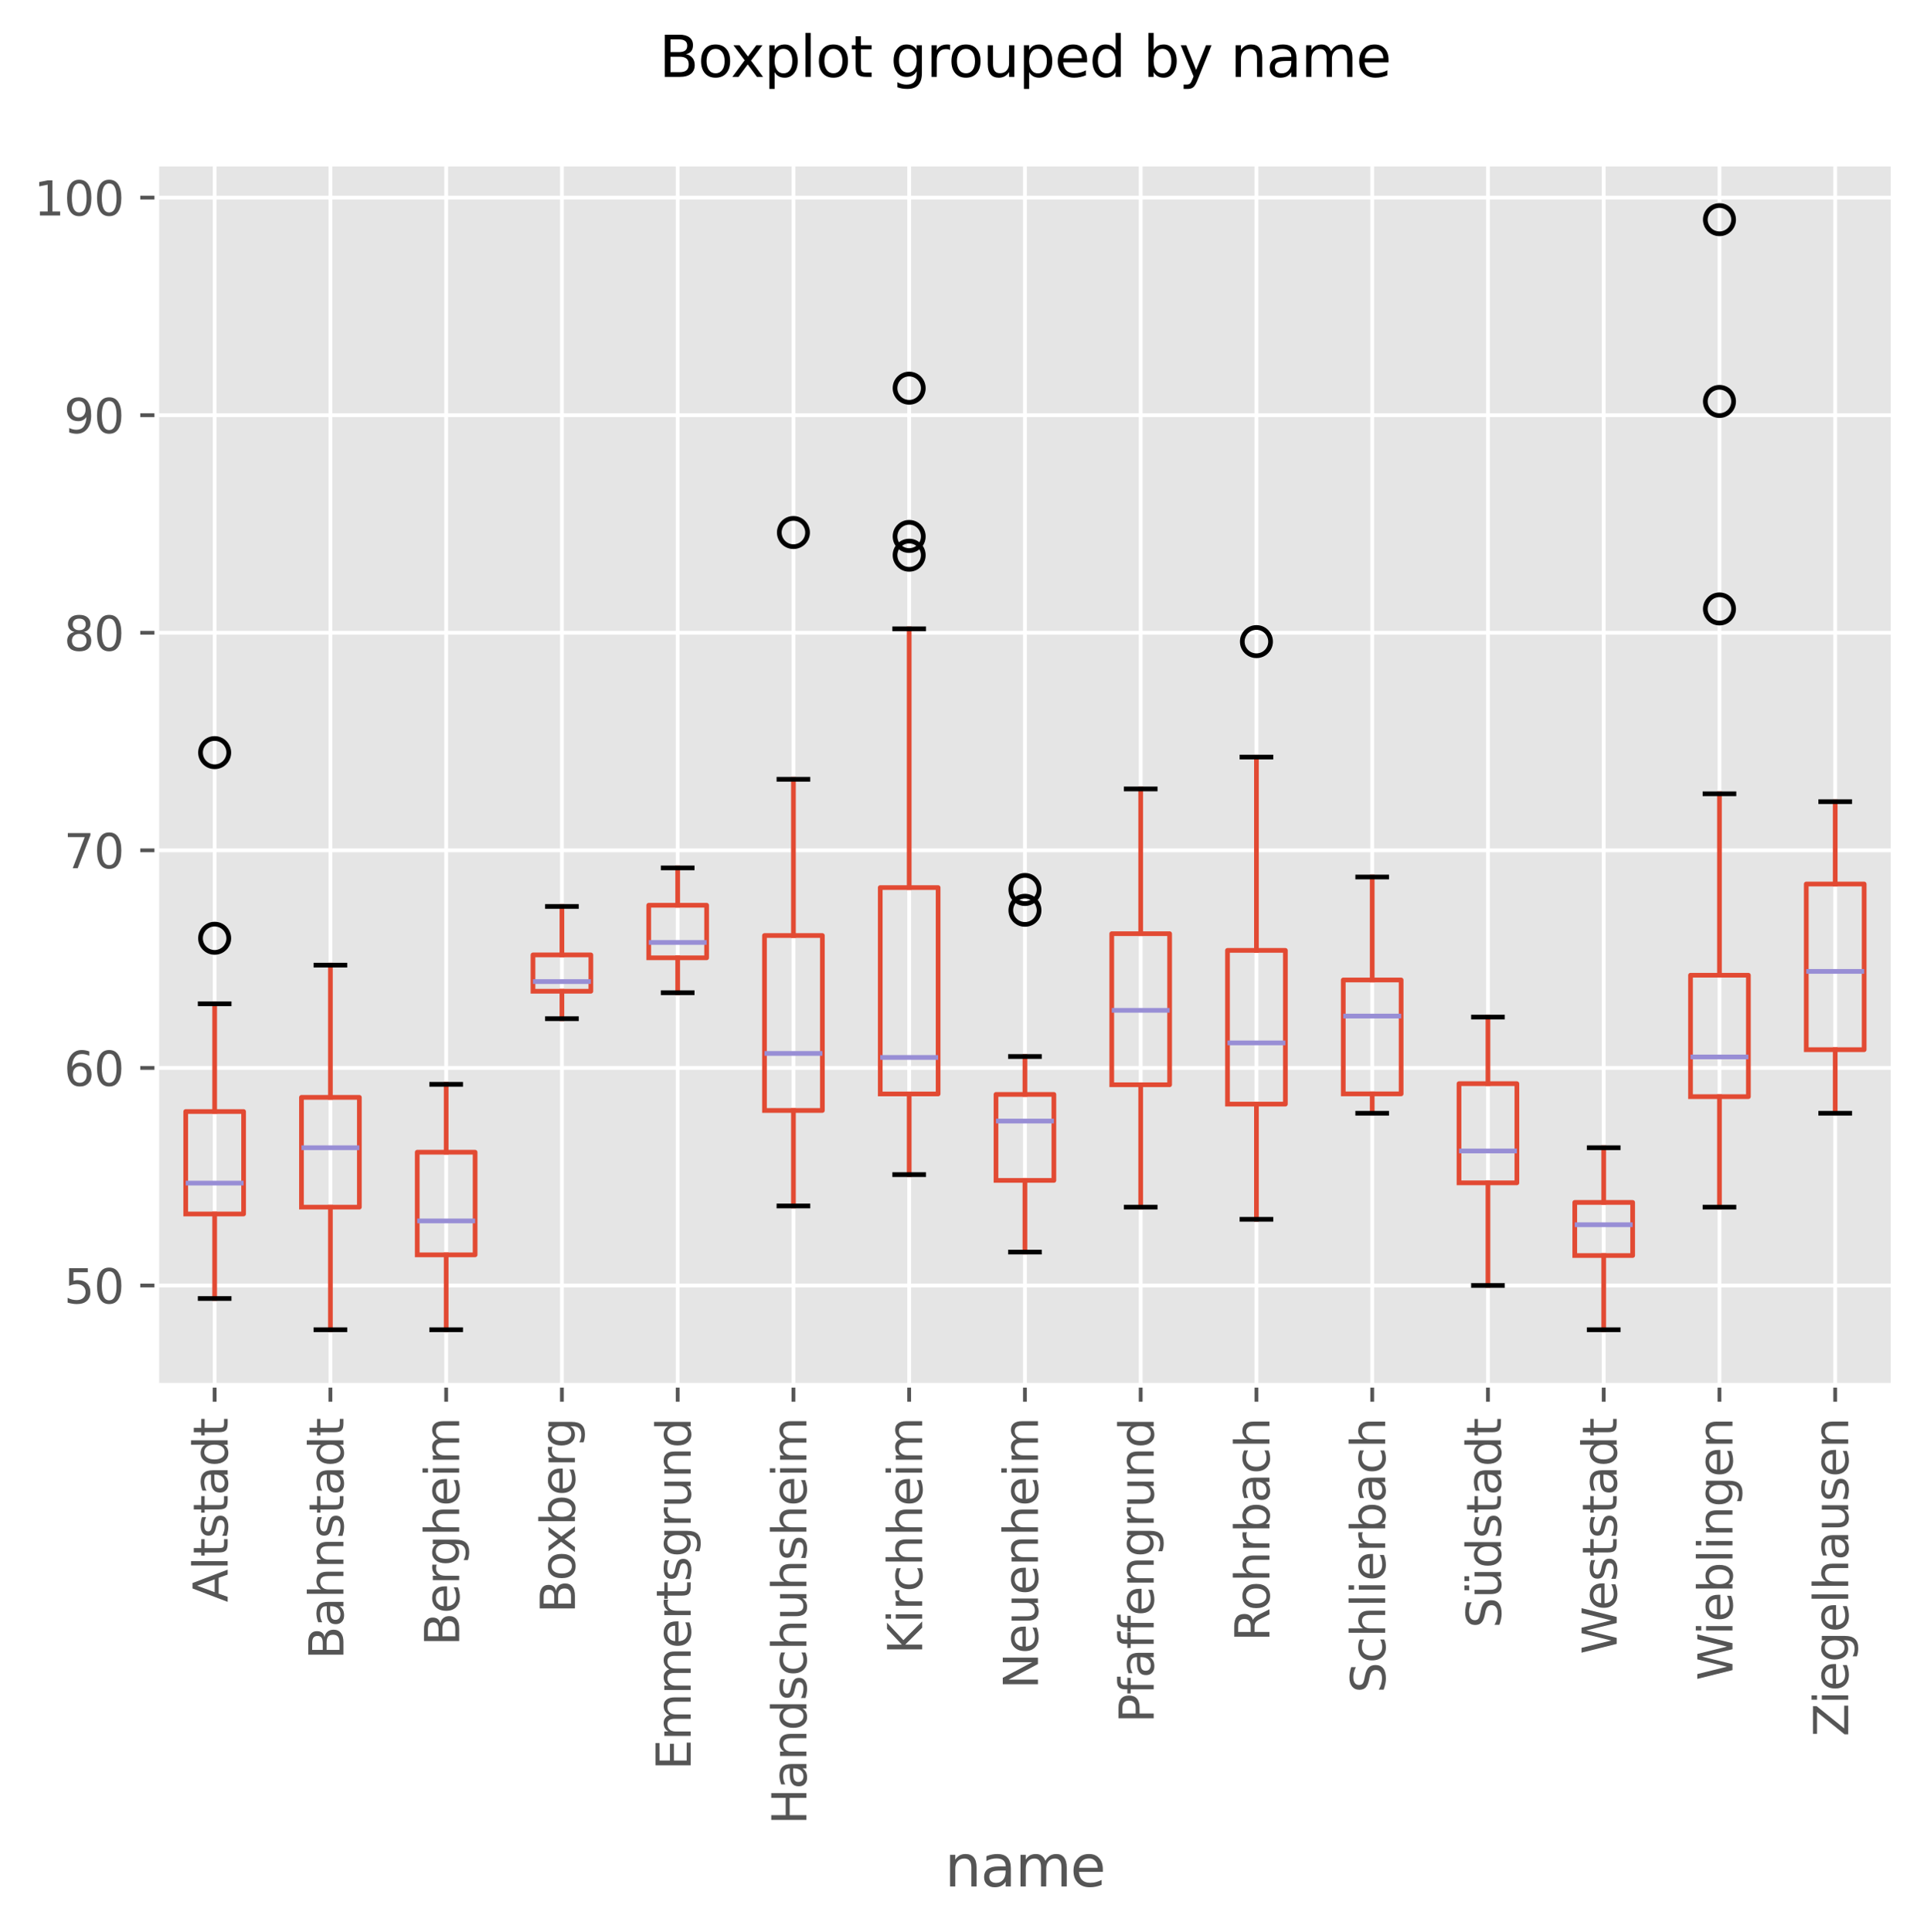<?xml version="1.0" encoding="utf-8" standalone="no"?>
<!DOCTYPE svg PUBLIC "-//W3C//DTD SVG 1.1//EN"
  "http://www.w3.org/Graphics/SVG/1.1/DTD/svg11.dtd">
<svg xmlns:xlink="http://www.w3.org/1999/xlink" width="409.127pt" height="410.135pt" viewBox="0 0 409.127 410.135" xmlns="http://www.w3.org/2000/svg" version="1.1">
 <defs>
  <style type="text/css">*{stroke-linejoin: round; stroke-linecap: butt}</style>
 </defs>
 <g id="figure_1">
  <g id="patch_1">
   <path d="M 0 410.135 
L 409.127 410.135 
L 409.127 0 
L 0 0 
z
" style="fill: #ffffff"/>
  </g>
  <g id="axes_1">
   <g id="patch_2">
    <path d="M 33.288 294.048 
L 401.928 294.048 
L 401.928 34.848 
L 33.288 34.848 
z
" style="fill: #e5e5e5"/>
   </g>
   <g id="matplotlib.axis_1">
    <g id="xtick_1">
     <g id="line2d_1">
      <path d="M 45.575 294.048 
L 45.575 34.848 
" clip-path="url(#p1d689f89cd)" style="fill: none; stroke: #ffffff; stroke-width: 0.8; stroke-linecap: square"/>
     </g>
     <g id="line2d_2">
      <defs>
       <path id="me516a8ed82" d="M 0 0 
L 0 3.5 
" style="stroke: #555555; stroke-width: 0.8"/>
      </defs>
      <g>
       <use xlink:href="#me516a8ed82" x="45.575" y="294.048" style="fill: #555555; stroke: #555555; stroke-width: 0.8"/>
      </g>
     </g>
     <g id="text_1">
      <!-- Altstadt -->
      <g style="fill: #555555" transform="translate(48.335 340.114) rotate(-90) scale(0.1 -0.1)">
       <defs>
        <path id="DejaVuSans-41" d="M 2188 4044 
L 1331 1722 
L 3047 1722 
L 2188 4044 
z
M 1831 4666 
L 2547 4666 
L 4325 0 
L 3669 0 
L 3244 1197 
L 1141 1197 
L 716 0 
L 50 0 
L 1831 4666 
z
" transform="scale(0.016)"/>
        <path id="DejaVuSans-6c" d="M 603 4863 
L 1178 4863 
L 1178 0 
L 603 0 
L 603 4863 
z
" transform="scale(0.016)"/>
        <path id="DejaVuSans-74" d="M 1172 4494 
L 1172 3500 
L 2356 3500 
L 2356 3053 
L 1172 3053 
L 1172 1153 
Q 1172 725 1289 603 
Q 1406 481 1766 481 
L 2356 481 
L 2356 0 
L 1766 0 
Q 1100 0 847 248 
Q 594 497 594 1153 
L 594 3053 
L 172 3053 
L 172 3500 
L 594 3500 
L 594 4494 
L 1172 4494 
z
" transform="scale(0.016)"/>
        <path id="DejaVuSans-73" d="M 2834 3397 
L 2834 2853 
Q 2591 2978 2328 3040 
Q 2066 3103 1784 3103 
Q 1356 3103 1142 2972 
Q 928 2841 928 2578 
Q 928 2378 1081 2264 
Q 1234 2150 1697 2047 
L 1894 2003 
Q 2506 1872 2764 1633 
Q 3022 1394 3022 966 
Q 3022 478 2636 193 
Q 2250 -91 1575 -91 
Q 1294 -91 989 -36 
Q 684 19 347 128 
L 347 722 
Q 666 556 975 473 
Q 1284 391 1588 391 
Q 1994 391 2212 530 
Q 2431 669 2431 922 
Q 2431 1156 2273 1281 
Q 2116 1406 1581 1522 
L 1381 1569 
Q 847 1681 609 1914 
Q 372 2147 372 2553 
Q 372 3047 722 3315 
Q 1072 3584 1716 3584 
Q 2034 3584 2315 3537 
Q 2597 3491 2834 3397 
z
" transform="scale(0.016)"/>
        <path id="DejaVuSans-61" d="M 2194 1759 
Q 1497 1759 1228 1600 
Q 959 1441 959 1056 
Q 959 750 1161 570 
Q 1363 391 1709 391 
Q 2188 391 2477 730 
Q 2766 1069 2766 1631 
L 2766 1759 
L 2194 1759 
z
M 3341 1997 
L 3341 0 
L 2766 0 
L 2766 531 
Q 2569 213 2275 61 
Q 1981 -91 1556 -91 
Q 1019 -91 701 211 
Q 384 513 384 1019 
Q 384 1609 779 1909 
Q 1175 2209 1959 2209 
L 2766 2209 
L 2766 2266 
Q 2766 2663 2505 2880 
Q 2244 3097 1772 3097 
Q 1472 3097 1187 3025 
Q 903 2953 641 2809 
L 641 3341 
Q 956 3463 1253 3523 
Q 1550 3584 1831 3584 
Q 2591 3584 2966 3190 
Q 3341 2797 3341 1997 
z
" transform="scale(0.016)"/>
        <path id="DejaVuSans-64" d="M 2906 2969 
L 2906 4863 
L 3481 4863 
L 3481 0 
L 2906 0 
L 2906 525 
Q 2725 213 2448 61 
Q 2172 -91 1784 -91 
Q 1150 -91 751 415 
Q 353 922 353 1747 
Q 353 2572 751 3078 
Q 1150 3584 1784 3584 
Q 2172 3584 2448 3432 
Q 2725 3281 2906 2969 
z
M 947 1747 
Q 947 1113 1208 752 
Q 1469 391 1925 391 
Q 2381 391 2643 752 
Q 2906 1113 2906 1747 
Q 2906 2381 2643 2742 
Q 2381 3103 1925 3103 
Q 1469 3103 1208 2742 
Q 947 2381 947 1747 
z
" transform="scale(0.016)"/>
       </defs>
       <use xlink:href="#DejaVuSans-41"/>
       <use xlink:href="#DejaVuSans-6c" x="68.408"/>
       <use xlink:href="#DejaVuSans-74" x="96.191"/>
       <use xlink:href="#DejaVuSans-73" x="135.4"/>
       <use xlink:href="#DejaVuSans-74" x="187.5"/>
       <use xlink:href="#DejaVuSans-61" x="226.709"/>
       <use xlink:href="#DejaVuSans-64" x="287.988"/>
       <use xlink:href="#DejaVuSans-74" x="351.465"/>
      </g>
     </g>
    </g>
    <g id="xtick_2">
     <g id="line2d_3">
      <path d="M 70.151 294.048 
L 70.151 34.848 
" clip-path="url(#p1d689f89cd)" style="fill: none; stroke: #ffffff; stroke-width: 0.8; stroke-linecap: square"/>
     </g>
     <g id="line2d_4">
      <g>
       <use xlink:href="#me516a8ed82" x="70.151" y="294.048" style="fill: #555555; stroke: #555555; stroke-width: 0.8"/>
      </g>
     </g>
     <g id="text_2">
      <!-- Bahnstadt -->
      <g style="fill: #555555" transform="translate(72.911 352.239) rotate(-90) scale(0.1 -0.1)">
       <defs>
        <path id="DejaVuSans-42" d="M 1259 2228 
L 1259 519 
L 2272 519 
Q 2781 519 3026 730 
Q 3272 941 3272 1375 
Q 3272 1813 3026 2020 
Q 2781 2228 2272 2228 
L 1259 2228 
z
M 1259 4147 
L 1259 2741 
L 2194 2741 
Q 2656 2741 2882 2914 
Q 3109 3088 3109 3444 
Q 3109 3797 2882 3972 
Q 2656 4147 2194 4147 
L 1259 4147 
z
M 628 4666 
L 2241 4666 
Q 2963 4666 3353 4366 
Q 3744 4066 3744 3513 
Q 3744 3084 3544 2831 
Q 3344 2578 2956 2516 
Q 3422 2416 3680 2098 
Q 3938 1781 3938 1306 
Q 3938 681 3513 340 
Q 3088 0 2303 0 
L 628 0 
L 628 4666 
z
" transform="scale(0.016)"/>
        <path id="DejaVuSans-68" d="M 3513 2113 
L 3513 0 
L 2938 0 
L 2938 2094 
Q 2938 2591 2744 2837 
Q 2550 3084 2163 3084 
Q 1697 3084 1428 2787 
Q 1159 2491 1159 1978 
L 1159 0 
L 581 0 
L 581 4863 
L 1159 4863 
L 1159 2956 
Q 1366 3272 1645 3428 
Q 1925 3584 2291 3584 
Q 2894 3584 3203 3211 
Q 3513 2838 3513 2113 
z
" transform="scale(0.016)"/>
        <path id="DejaVuSans-6e" d="M 3513 2113 
L 3513 0 
L 2938 0 
L 2938 2094 
Q 2938 2591 2744 2837 
Q 2550 3084 2163 3084 
Q 1697 3084 1428 2787 
Q 1159 2491 1159 1978 
L 1159 0 
L 581 0 
L 581 3500 
L 1159 3500 
L 1159 2956 
Q 1366 3272 1645 3428 
Q 1925 3584 2291 3584 
Q 2894 3584 3203 3211 
Q 3513 2838 3513 2113 
z
" transform="scale(0.016)"/>
       </defs>
       <use xlink:href="#DejaVuSans-42"/>
       <use xlink:href="#DejaVuSans-61" x="68.604"/>
       <use xlink:href="#DejaVuSans-68" x="129.883"/>
       <use xlink:href="#DejaVuSans-6e" x="193.262"/>
       <use xlink:href="#DejaVuSans-73" x="256.641"/>
       <use xlink:href="#DejaVuSans-74" x="308.74"/>
       <use xlink:href="#DejaVuSans-61" x="347.949"/>
       <use xlink:href="#DejaVuSans-64" x="409.229"/>
       <use xlink:href="#DejaVuSans-74" x="472.705"/>
      </g>
     </g>
    </g>
    <g id="xtick_3">
     <g id="line2d_5">
      <path d="M 94.728 294.048 
L 94.728 34.848 
" clip-path="url(#p1d689f89cd)" style="fill: none; stroke: #ffffff; stroke-width: 0.8; stroke-linecap: square"/>
     </g>
     <g id="line2d_6">
      <g>
       <use xlink:href="#me516a8ed82" x="94.728" y="294.048" style="fill: #555555; stroke: #555555; stroke-width: 0.8"/>
      </g>
     </g>
     <g id="text_3">
      <!-- Bergheim -->
      <g style="fill: #555555" transform="translate(97.487 349.356) rotate(-90) scale(0.1 -0.1)">
       <defs>
        <path id="DejaVuSans-65" d="M 3597 1894 
L 3597 1613 
L 953 1613 
Q 991 1019 1311 708 
Q 1631 397 2203 397 
Q 2534 397 2845 478 
Q 3156 559 3463 722 
L 3463 178 
Q 3153 47 2828 -22 
Q 2503 -91 2169 -91 
Q 1331 -91 842 396 
Q 353 884 353 1716 
Q 353 2575 817 3079 
Q 1281 3584 2069 3584 
Q 2775 3584 3186 3129 
Q 3597 2675 3597 1894 
z
M 3022 2063 
Q 3016 2534 2758 2815 
Q 2500 3097 2075 3097 
Q 1594 3097 1305 2825 
Q 1016 2553 972 2059 
L 3022 2063 
z
" transform="scale(0.016)"/>
        <path id="DejaVuSans-72" d="M 2631 2963 
Q 2534 3019 2420 3045 
Q 2306 3072 2169 3072 
Q 1681 3072 1420 2755 
Q 1159 2438 1159 1844 
L 1159 0 
L 581 0 
L 581 3500 
L 1159 3500 
L 1159 2956 
Q 1341 3275 1631 3429 
Q 1922 3584 2338 3584 
Q 2397 3584 2469 3576 
Q 2541 3569 2628 3553 
L 2631 2963 
z
" transform="scale(0.016)"/>
        <path id="DejaVuSans-67" d="M 2906 1791 
Q 2906 2416 2648 2759 
Q 2391 3103 1925 3103 
Q 1463 3103 1205 2759 
Q 947 2416 947 1791 
Q 947 1169 1205 825 
Q 1463 481 1925 481 
Q 2391 481 2648 825 
Q 2906 1169 2906 1791 
z
M 3481 434 
Q 3481 -459 3084 -895 
Q 2688 -1331 1869 -1331 
Q 1566 -1331 1297 -1286 
Q 1028 -1241 775 -1147 
L 775 -588 
Q 1028 -725 1275 -790 
Q 1522 -856 1778 -856 
Q 2344 -856 2625 -561 
Q 2906 -266 2906 331 
L 2906 616 
Q 2728 306 2450 153 
Q 2172 0 1784 0 
Q 1141 0 747 490 
Q 353 981 353 1791 
Q 353 2603 747 3093 
Q 1141 3584 1784 3584 
Q 2172 3584 2450 3431 
Q 2728 3278 2906 2969 
L 2906 3500 
L 3481 3500 
L 3481 434 
z
" transform="scale(0.016)"/>
        <path id="DejaVuSans-69" d="M 603 3500 
L 1178 3500 
L 1178 0 
L 603 0 
L 603 3500 
z
M 603 4863 
L 1178 4863 
L 1178 4134 
L 603 4134 
L 603 4863 
z
" transform="scale(0.016)"/>
        <path id="DejaVuSans-6d" d="M 3328 2828 
Q 3544 3216 3844 3400 
Q 4144 3584 4550 3584 
Q 5097 3584 5394 3201 
Q 5691 2819 5691 2113 
L 5691 0 
L 5113 0 
L 5113 2094 
Q 5113 2597 4934 2840 
Q 4756 3084 4391 3084 
Q 3944 3084 3684 2787 
Q 3425 2491 3425 1978 
L 3425 0 
L 2847 0 
L 2847 2094 
Q 2847 2600 2669 2842 
Q 2491 3084 2119 3084 
Q 1678 3084 1418 2786 
Q 1159 2488 1159 1978 
L 1159 0 
L 581 0 
L 581 3500 
L 1159 3500 
L 1159 2956 
Q 1356 3278 1631 3431 
Q 1906 3584 2284 3584 
Q 2666 3584 2933 3390 
Q 3200 3197 3328 2828 
z
" transform="scale(0.016)"/>
       </defs>
       <use xlink:href="#DejaVuSans-42"/>
       <use xlink:href="#DejaVuSans-65" x="68.604"/>
       <use xlink:href="#DejaVuSans-72" x="130.127"/>
       <use xlink:href="#DejaVuSans-67" x="169.49"/>
       <use xlink:href="#DejaVuSans-68" x="232.967"/>
       <use xlink:href="#DejaVuSans-65" x="296.346"/>
       <use xlink:href="#DejaVuSans-69" x="357.869"/>
       <use xlink:href="#DejaVuSans-6d" x="385.652"/>
      </g>
     </g>
    </g>
    <g id="xtick_4">
     <g id="line2d_7">
      <path d="M 119.303 294.048 
L 119.303 34.848 
" clip-path="url(#p1d689f89cd)" style="fill: none; stroke: #ffffff; stroke-width: 0.8; stroke-linecap: square"/>
     </g>
     <g id="line2d_8">
      <g>
       <use xlink:href="#me516a8ed82" x="119.303" y="294.048" style="fill: #555555; stroke: #555555; stroke-width: 0.8"/>
      </g>
     </g>
     <g id="text_4">
      <!-- Boxberg -->
      <g style="fill: #555555" transform="translate(122.063 342.42) rotate(-90) scale(0.1 -0.1)">
       <defs>
        <path id="DejaVuSans-6f" d="M 1959 3097 
Q 1497 3097 1228 2736 
Q 959 2375 959 1747 
Q 959 1119 1226 758 
Q 1494 397 1959 397 
Q 2419 397 2687 759 
Q 2956 1122 2956 1747 
Q 2956 2369 2687 2733 
Q 2419 3097 1959 3097 
z
M 1959 3584 
Q 2709 3584 3137 3096 
Q 3566 2609 3566 1747 
Q 3566 888 3137 398 
Q 2709 -91 1959 -91 
Q 1206 -91 779 398 
Q 353 888 353 1747 
Q 353 2609 779 3096 
Q 1206 3584 1959 3584 
z
" transform="scale(0.016)"/>
        <path id="DejaVuSans-78" d="M 3513 3500 
L 2247 1797 
L 3578 0 
L 2900 0 
L 1881 1375 
L 863 0 
L 184 0 
L 1544 1831 
L 300 3500 
L 978 3500 
L 1906 2253 
L 2834 3500 
L 3513 3500 
z
" transform="scale(0.016)"/>
        <path id="DejaVuSans-62" d="M 3116 1747 
Q 3116 2381 2855 2742 
Q 2594 3103 2138 3103 
Q 1681 3103 1420 2742 
Q 1159 2381 1159 1747 
Q 1159 1113 1420 752 
Q 1681 391 2138 391 
Q 2594 391 2855 752 
Q 3116 1113 3116 1747 
z
M 1159 2969 
Q 1341 3281 1617 3432 
Q 1894 3584 2278 3584 
Q 2916 3584 3314 3078 
Q 3713 2572 3713 1747 
Q 3713 922 3314 415 
Q 2916 -91 2278 -91 
Q 1894 -91 1617 61 
Q 1341 213 1159 525 
L 1159 0 
L 581 0 
L 581 4863 
L 1159 4863 
L 1159 2969 
z
" transform="scale(0.016)"/>
       </defs>
       <use xlink:href="#DejaVuSans-42"/>
       <use xlink:href="#DejaVuSans-6f" x="68.604"/>
       <use xlink:href="#DejaVuSans-78" x="126.66"/>
       <use xlink:href="#DejaVuSans-62" x="185.84"/>
       <use xlink:href="#DejaVuSans-65" x="249.316"/>
       <use xlink:href="#DejaVuSans-72" x="310.84"/>
       <use xlink:href="#DejaVuSans-67" x="350.203"/>
      </g>
     </g>
    </g>
    <g id="xtick_5">
     <g id="line2d_9">
      <path d="M 143.88 294.048 
L 143.88 34.848 
" clip-path="url(#p1d689f89cd)" style="fill: none; stroke: #ffffff; stroke-width: 0.8; stroke-linecap: square"/>
     </g>
     <g id="line2d_10">
      <g>
       <use xlink:href="#me516a8ed82" x="143.88" y="294.048" style="fill: #555555; stroke: #555555; stroke-width: 0.8"/>
      </g>
     </g>
     <g id="text_5">
      <!-- Emmertsgrund -->
      <g style="fill: #555555" transform="translate(146.639 375.725) rotate(-90) scale(0.1 -0.1)">
       <defs>
        <path id="DejaVuSans-45" d="M 628 4666 
L 3578 4666 
L 3578 4134 
L 1259 4134 
L 1259 2753 
L 3481 2753 
L 3481 2222 
L 1259 2222 
L 1259 531 
L 3634 531 
L 3634 0 
L 628 0 
L 628 4666 
z
" transform="scale(0.016)"/>
        <path id="DejaVuSans-75" d="M 544 1381 
L 544 3500 
L 1119 3500 
L 1119 1403 
Q 1119 906 1312 657 
Q 1506 409 1894 409 
Q 2359 409 2629 706 
Q 2900 1003 2900 1516 
L 2900 3500 
L 3475 3500 
L 3475 0 
L 2900 0 
L 2900 538 
Q 2691 219 2414 64 
Q 2138 -91 1772 -91 
Q 1169 -91 856 284 
Q 544 659 544 1381 
z
M 1991 3584 
L 1991 3584 
z
" transform="scale(0.016)"/>
       </defs>
       <use xlink:href="#DejaVuSans-45"/>
       <use xlink:href="#DejaVuSans-6d" x="63.184"/>
       <use xlink:href="#DejaVuSans-6d" x="160.596"/>
       <use xlink:href="#DejaVuSans-65" x="258.008"/>
       <use xlink:href="#DejaVuSans-72" x="319.531"/>
       <use xlink:href="#DejaVuSans-74" x="360.645"/>
       <use xlink:href="#DejaVuSans-73" x="399.854"/>
       <use xlink:href="#DejaVuSans-67" x="451.953"/>
       <use xlink:href="#DejaVuSans-72" x="515.43"/>
       <use xlink:href="#DejaVuSans-75" x="556.543"/>
       <use xlink:href="#DejaVuSans-6e" x="619.922"/>
       <use xlink:href="#DejaVuSans-64" x="683.301"/>
      </g>
     </g>
    </g>
    <g id="xtick_6">
     <g id="line2d_11">
      <path d="M 168.456 294.048 
L 168.456 34.848 
" clip-path="url(#p1d689f89cd)" style="fill: none; stroke: #ffffff; stroke-width: 0.8; stroke-linecap: square"/>
     </g>
     <g id="line2d_12">
      <g>
       <use xlink:href="#me516a8ed82" x="168.456" y="294.048" style="fill: #555555; stroke: #555555; stroke-width: 0.8"/>
      </g>
     </g>
     <g id="text_6">
      <!-- Handschuhsheim -->
      <g style="fill: #555555" transform="translate(171.215 387.321) rotate(-90) scale(0.1 -0.1)">
       <defs>
        <path id="DejaVuSans-48" d="M 628 4666 
L 1259 4666 
L 1259 2753 
L 3553 2753 
L 3553 4666 
L 4184 4666 
L 4184 0 
L 3553 0 
L 3553 2222 
L 1259 2222 
L 1259 0 
L 628 0 
L 628 4666 
z
" transform="scale(0.016)"/>
        <path id="DejaVuSans-63" d="M 3122 3366 
L 3122 2828 
Q 2878 2963 2633 3030 
Q 2388 3097 2138 3097 
Q 1578 3097 1268 2742 
Q 959 2388 959 1747 
Q 959 1106 1268 751 
Q 1578 397 2138 397 
Q 2388 397 2633 464 
Q 2878 531 3122 666 
L 3122 134 
Q 2881 22 2623 -34 
Q 2366 -91 2075 -91 
Q 1284 -91 818 406 
Q 353 903 353 1747 
Q 353 2603 823 3093 
Q 1294 3584 2113 3584 
Q 2378 3584 2631 3529 
Q 2884 3475 3122 3366 
z
" transform="scale(0.016)"/>
       </defs>
       <use xlink:href="#DejaVuSans-48"/>
       <use xlink:href="#DejaVuSans-61" x="75.195"/>
       <use xlink:href="#DejaVuSans-6e" x="136.475"/>
       <use xlink:href="#DejaVuSans-64" x="199.854"/>
       <use xlink:href="#DejaVuSans-73" x="263.33"/>
       <use xlink:href="#DejaVuSans-63" x="315.43"/>
       <use xlink:href="#DejaVuSans-68" x="370.41"/>
       <use xlink:href="#DejaVuSans-75" x="433.789"/>
       <use xlink:href="#DejaVuSans-68" x="497.168"/>
       <use xlink:href="#DejaVuSans-73" x="560.547"/>
       <use xlink:href="#DejaVuSans-68" x="612.646"/>
       <use xlink:href="#DejaVuSans-65" x="676.025"/>
       <use xlink:href="#DejaVuSans-69" x="737.549"/>
       <use xlink:href="#DejaVuSans-6d" x="765.332"/>
      </g>
     </g>
    </g>
    <g id="xtick_7">
     <g id="line2d_13">
      <path d="M 193.031 294.048 
L 193.031 34.848 
" clip-path="url(#p1d689f89cd)" style="fill: none; stroke: #ffffff; stroke-width: 0.8; stroke-linecap: square"/>
     </g>
     <g id="line2d_14">
      <g>
       <use xlink:href="#me516a8ed82" x="193.031" y="294.048" style="fill: #555555; stroke: #555555; stroke-width: 0.8"/>
      </g>
     </g>
     <g id="text_7">
      <!-- Kirchheim -->
      <g style="fill: #555555" transform="translate(195.791 351.115) rotate(-90) scale(0.1 -0.1)">
       <defs>
        <path id="DejaVuSans-4b" d="M 628 4666 
L 1259 4666 
L 1259 2694 
L 3353 4666 
L 4166 4666 
L 1850 2491 
L 4331 0 
L 3500 0 
L 1259 2247 
L 1259 0 
L 628 0 
L 628 4666 
z
" transform="scale(0.016)"/>
       </defs>
       <use xlink:href="#DejaVuSans-4b"/>
       <use xlink:href="#DejaVuSans-69" x="65.576"/>
       <use xlink:href="#DejaVuSans-72" x="93.359"/>
       <use xlink:href="#DejaVuSans-63" x="132.223"/>
       <use xlink:href="#DejaVuSans-68" x="187.203"/>
       <use xlink:href="#DejaVuSans-68" x="250.582"/>
       <use xlink:href="#DejaVuSans-65" x="313.961"/>
       <use xlink:href="#DejaVuSans-69" x="375.484"/>
       <use xlink:href="#DejaVuSans-6d" x="403.268"/>
      </g>
     </g>
    </g>
    <g id="xtick_8">
     <g id="line2d_15">
      <path d="M 217.607 294.048 
L 217.607 34.848 
" clip-path="url(#p1d689f89cd)" style="fill: none; stroke: #ffffff; stroke-width: 0.8; stroke-linecap: square"/>
     </g>
     <g id="line2d_16">
      <g>
       <use xlink:href="#me516a8ed82" x="217.607" y="294.048" style="fill: #555555; stroke: #555555; stroke-width: 0.8"/>
      </g>
     </g>
     <g id="text_8">
      <!-- Neuenheim -->
      <g style="fill: #555555" transform="translate(220.367 358.52) rotate(-90) scale(0.1 -0.1)">
       <defs>
        <path id="DejaVuSans-4e" d="M 628 4666 
L 1478 4666 
L 3547 763 
L 3547 4666 
L 4159 4666 
L 4159 0 
L 3309 0 
L 1241 3903 
L 1241 0 
L 628 0 
L 628 4666 
z
" transform="scale(0.016)"/>
       </defs>
       <use xlink:href="#DejaVuSans-4e"/>
       <use xlink:href="#DejaVuSans-65" x="74.805"/>
       <use xlink:href="#DejaVuSans-75" x="136.328"/>
       <use xlink:href="#DejaVuSans-65" x="199.707"/>
       <use xlink:href="#DejaVuSans-6e" x="261.23"/>
       <use xlink:href="#DejaVuSans-68" x="324.609"/>
       <use xlink:href="#DejaVuSans-65" x="387.988"/>
       <use xlink:href="#DejaVuSans-69" x="449.512"/>
       <use xlink:href="#DejaVuSans-6d" x="477.295"/>
      </g>
     </g>
    </g>
    <g id="xtick_9">
     <g id="line2d_17">
      <path d="M 242.184 294.048 
L 242.184 34.848 
" clip-path="url(#p1d689f89cd)" style="fill: none; stroke: #ffffff; stroke-width: 0.8; stroke-linecap: square"/>
     </g>
     <g id="line2d_18">
      <g>
       <use xlink:href="#me516a8ed82" x="242.184" y="294.048" style="fill: #555555; stroke: #555555; stroke-width: 0.8"/>
      </g>
     </g>
     <g id="text_9">
      <!-- Pfaffengrund -->
      <g style="fill: #555555" transform="translate(244.943 365.74) rotate(-90) scale(0.1 -0.1)">
       <defs>
        <path id="DejaVuSans-50" d="M 1259 4147 
L 1259 2394 
L 2053 2394 
Q 2494 2394 2734 2622 
Q 2975 2850 2975 3272 
Q 2975 3691 2734 3919 
Q 2494 4147 2053 4147 
L 1259 4147 
z
M 628 4666 
L 2053 4666 
Q 2838 4666 3239 4311 
Q 3641 3956 3641 3272 
Q 3641 2581 3239 2228 
Q 2838 1875 2053 1875 
L 1259 1875 
L 1259 0 
L 628 0 
L 628 4666 
z
" transform="scale(0.016)"/>
        <path id="DejaVuSans-66" d="M 2375 4863 
L 2375 4384 
L 1825 4384 
Q 1516 4384 1395 4259 
Q 1275 4134 1275 3809 
L 1275 3500 
L 2222 3500 
L 2222 3053 
L 1275 3053 
L 1275 0 
L 697 0 
L 697 3053 
L 147 3053 
L 147 3500 
L 697 3500 
L 697 3744 
Q 697 4328 969 4595 
Q 1241 4863 1831 4863 
L 2375 4863 
z
" transform="scale(0.016)"/>
       </defs>
       <use xlink:href="#DejaVuSans-50"/>
       <use xlink:href="#DejaVuSans-66" x="60.303"/>
       <use xlink:href="#DejaVuSans-61" x="95.508"/>
       <use xlink:href="#DejaVuSans-66" x="156.787"/>
       <use xlink:href="#DejaVuSans-66" x="191.992"/>
       <use xlink:href="#DejaVuSans-65" x="227.197"/>
       <use xlink:href="#DejaVuSans-6e" x="288.721"/>
       <use xlink:href="#DejaVuSans-67" x="352.1"/>
       <use xlink:href="#DejaVuSans-72" x="415.576"/>
       <use xlink:href="#DejaVuSans-75" x="456.689"/>
       <use xlink:href="#DejaVuSans-6e" x="520.068"/>
       <use xlink:href="#DejaVuSans-64" x="583.447"/>
      </g>
     </g>
    </g>
    <g id="xtick_10">
     <g id="line2d_19">
      <path d="M 266.76 294.048 
L 266.76 34.848 
" clip-path="url(#p1d689f89cd)" style="fill: none; stroke: #ffffff; stroke-width: 0.8; stroke-linecap: square"/>
     </g>
     <g id="line2d_20">
      <g>
       <use xlink:href="#me516a8ed82" x="266.76" y="294.048" style="fill: #555555; stroke: #555555; stroke-width: 0.8"/>
      </g>
     </g>
     <g id="text_10">
      <!-- Rohrbach -->
      <g style="fill: #555555" transform="translate(269.519 348.426) rotate(-90) scale(0.1 -0.1)">
       <defs>
        <path id="DejaVuSans-52" d="M 2841 2188 
Q 3044 2119 3236 1894 
Q 3428 1669 3622 1275 
L 4263 0 
L 3584 0 
L 2988 1197 
Q 2756 1666 2539 1819 
Q 2322 1972 1947 1972 
L 1259 1972 
L 1259 0 
L 628 0 
L 628 4666 
L 2053 4666 
Q 2853 4666 3247 4331 
Q 3641 3997 3641 3322 
Q 3641 2881 3436 2590 
Q 3231 2300 2841 2188 
z
M 1259 4147 
L 1259 2491 
L 2053 2491 
Q 2509 2491 2742 2702 
Q 2975 2913 2975 3322 
Q 2975 3731 2742 3939 
Q 2509 4147 2053 4147 
L 1259 4147 
z
" transform="scale(0.016)"/>
       </defs>
       <use xlink:href="#DejaVuSans-52"/>
       <use xlink:href="#DejaVuSans-6f" x="64.982"/>
       <use xlink:href="#DejaVuSans-68" x="126.164"/>
       <use xlink:href="#DejaVuSans-72" x="189.543"/>
       <use xlink:href="#DejaVuSans-62" x="230.656"/>
       <use xlink:href="#DejaVuSans-61" x="294.133"/>
       <use xlink:href="#DejaVuSans-63" x="355.412"/>
       <use xlink:href="#DejaVuSans-68" x="410.393"/>
      </g>
     </g>
    </g>
    <g id="xtick_11">
     <g id="line2d_21">
      <path d="M 291.336 294.048 
L 291.336 34.848 
" clip-path="url(#p1d689f89cd)" style="fill: none; stroke: #ffffff; stroke-width: 0.8; stroke-linecap: square"/>
     </g>
     <g id="line2d_22">
      <g>
       <use xlink:href="#me516a8ed82" x="291.336" y="294.048" style="fill: #555555; stroke: #555555; stroke-width: 0.8"/>
      </g>
     </g>
     <g id="text_11">
      <!-- Schlierbach -->
      <g style="fill: #555555" transform="translate(294.095 359.365) rotate(-90) scale(0.1 -0.1)">
       <defs>
        <path id="DejaVuSans-53" d="M 3425 4513 
L 3425 3897 
Q 3066 4069 2747 4153 
Q 2428 4238 2131 4238 
Q 1616 4238 1336 4038 
Q 1056 3838 1056 3469 
Q 1056 3159 1242 3001 
Q 1428 2844 1947 2747 
L 2328 2669 
Q 3034 2534 3370 2195 
Q 3706 1856 3706 1288 
Q 3706 609 3251 259 
Q 2797 -91 1919 -91 
Q 1588 -91 1214 -16 
Q 841 59 441 206 
L 441 856 
Q 825 641 1194 531 
Q 1563 422 1919 422 
Q 2459 422 2753 634 
Q 3047 847 3047 1241 
Q 3047 1584 2836 1778 
Q 2625 1972 2144 2069 
L 1759 2144 
Q 1053 2284 737 2584 
Q 422 2884 422 3419 
Q 422 4038 858 4394 
Q 1294 4750 2059 4750 
Q 2388 4750 2728 4690 
Q 3069 4631 3425 4513 
z
" transform="scale(0.016)"/>
       </defs>
       <use xlink:href="#DejaVuSans-53"/>
       <use xlink:href="#DejaVuSans-63" x="63.477"/>
       <use xlink:href="#DejaVuSans-68" x="118.457"/>
       <use xlink:href="#DejaVuSans-6c" x="181.836"/>
       <use xlink:href="#DejaVuSans-69" x="209.619"/>
       <use xlink:href="#DejaVuSans-65" x="237.402"/>
       <use xlink:href="#DejaVuSans-72" x="298.926"/>
       <use xlink:href="#DejaVuSans-62" x="340.039"/>
       <use xlink:href="#DejaVuSans-61" x="403.516"/>
       <use xlink:href="#DejaVuSans-63" x="464.795"/>
       <use xlink:href="#DejaVuSans-68" x="519.775"/>
      </g>
     </g>
    </g>
    <g id="xtick_12">
     <g id="line2d_23">
      <path d="M 315.911 294.048 
L 315.911 34.848 
" clip-path="url(#p1d689f89cd)" style="fill: none; stroke: #ffffff; stroke-width: 0.8; stroke-linecap: square"/>
     </g>
     <g id="line2d_24">
      <g>
       <use xlink:href="#me516a8ed82" x="315.911" y="294.048" style="fill: #555555; stroke: #555555; stroke-width: 0.8"/>
      </g>
     </g>
     <g id="text_12">
      <!-- Südstadt -->
      <g style="fill: #555555" transform="translate(318.671 345.609) rotate(-90) scale(0.1 -0.1)">
       <defs>
        <path id="DejaVuSans-fc" d="M 544 1381 
L 544 3500 
L 1119 3500 
L 1119 1403 
Q 1119 906 1312 657 
Q 1506 409 1894 409 
Q 2359 409 2629 706 
Q 2900 1003 2900 1516 
L 2900 3500 
L 3475 3500 
L 3475 0 
L 2900 0 
L 2900 538 
Q 2691 219 2414 64 
Q 2138 -91 1772 -91 
Q 1169 -91 856 284 
Q 544 659 544 1381 
z
M 1991 3584 
L 1991 3584 
z
M 2278 4850 
L 2913 4850 
L 2913 4219 
L 2278 4219 
L 2278 4850 
z
M 1056 4850 
L 1691 4850 
L 1691 4219 
L 1056 4219 
L 1056 4850 
z
" transform="scale(0.016)"/>
       </defs>
       <use xlink:href="#DejaVuSans-53"/>
       <use xlink:href="#DejaVuSans-fc" x="63.477"/>
       <use xlink:href="#DejaVuSans-64" x="126.855"/>
       <use xlink:href="#DejaVuSans-73" x="190.332"/>
       <use xlink:href="#DejaVuSans-74" x="242.432"/>
       <use xlink:href="#DejaVuSans-61" x="281.641"/>
       <use xlink:href="#DejaVuSans-64" x="342.92"/>
       <use xlink:href="#DejaVuSans-74" x="406.396"/>
      </g>
     </g>
    </g>
    <g id="xtick_13">
     <g id="line2d_25">
      <path d="M 340.488 294.048 
L 340.488 34.848 
" clip-path="url(#p1d689f89cd)" style="fill: none; stroke: #ffffff; stroke-width: 0.8; stroke-linecap: square"/>
     </g>
     <g id="line2d_26">
      <g>
       <use xlink:href="#me516a8ed82" x="340.488" y="294.048" style="fill: #555555; stroke: #555555; stroke-width: 0.8"/>
      </g>
     </g>
     <g id="text_13">
      <!-- Weststadt -->
      <g style="fill: #555555" transform="translate(343.247 351.157) rotate(-90) scale(0.1 -0.1)">
       <defs>
        <path id="DejaVuSans-57" d="M 213 4666 
L 850 4666 
L 1831 722 
L 2809 4666 
L 3519 4666 
L 4500 722 
L 5478 4666 
L 6119 4666 
L 4947 0 
L 4153 0 
L 3169 4050 
L 2175 0 
L 1381 0 
L 213 4666 
z
" transform="scale(0.016)"/>
       </defs>
       <use xlink:href="#DejaVuSans-57"/>
       <use xlink:href="#DejaVuSans-65" x="93.002"/>
       <use xlink:href="#DejaVuSans-73" x="154.525"/>
       <use xlink:href="#DejaVuSans-74" x="206.625"/>
       <use xlink:href="#DejaVuSans-73" x="245.834"/>
       <use xlink:href="#DejaVuSans-74" x="297.934"/>
       <use xlink:href="#DejaVuSans-61" x="337.143"/>
       <use xlink:href="#DejaVuSans-64" x="398.422"/>
       <use xlink:href="#DejaVuSans-74" x="461.898"/>
      </g>
     </g>
    </g>
    <g id="xtick_14">
     <g id="line2d_27">
      <path d="M 365.063 294.048 
L 365.063 34.848 
" clip-path="url(#p1d689f89cd)" style="fill: none; stroke: #ffffff; stroke-width: 0.8; stroke-linecap: square"/>
     </g>
     <g id="line2d_28">
      <g>
       <use xlink:href="#me516a8ed82" x="365.063" y="294.048" style="fill: #555555; stroke: #555555; stroke-width: 0.8"/>
      </g>
     </g>
     <g id="text_14">
      <!-- Wieblingen -->
      <g style="fill: #555555" transform="translate(367.823 356.723) rotate(-90) scale(0.1 -0.1)">
       <use xlink:href="#DejaVuSans-57"/>
       <use xlink:href="#DejaVuSans-69" x="96.627"/>
       <use xlink:href="#DejaVuSans-65" x="124.41"/>
       <use xlink:href="#DejaVuSans-62" x="185.934"/>
       <use xlink:href="#DejaVuSans-6c" x="249.41"/>
       <use xlink:href="#DejaVuSans-69" x="277.193"/>
       <use xlink:href="#DejaVuSans-6e" x="304.977"/>
       <use xlink:href="#DejaVuSans-67" x="368.355"/>
       <use xlink:href="#DejaVuSans-65" x="431.832"/>
       <use xlink:href="#DejaVuSans-6e" x="493.355"/>
      </g>
     </g>
    </g>
    <g id="xtick_15">
     <g id="line2d_29">
      <path d="M 389.639 294.048 
L 389.639 34.848 
" clip-path="url(#p1d689f89cd)" style="fill: none; stroke: #ffffff; stroke-width: 0.8; stroke-linecap: square"/>
     </g>
     <g id="line2d_30">
      <g>
       <use xlink:href="#me516a8ed82" x="389.639" y="294.048" style="fill: #555555; stroke: #555555; stroke-width: 0.8"/>
      </g>
     </g>
     <g id="text_15">
      <!-- Ziegelhausen -->
      <g style="fill: #555555" transform="translate(392.399 368.612) rotate(-90) scale(0.1 -0.1)">
       <defs>
        <path id="DejaVuSans-5a" d="M 359 4666 
L 4025 4666 
L 4025 4184 
L 1075 531 
L 4097 531 
L 4097 0 
L 288 0 
L 288 481 
L 3238 4134 
L 359 4134 
L 359 4666 
z
" transform="scale(0.016)"/>
       </defs>
       <use xlink:href="#DejaVuSans-5a"/>
       <use xlink:href="#DejaVuSans-69" x="68.506"/>
       <use xlink:href="#DejaVuSans-65" x="96.289"/>
       <use xlink:href="#DejaVuSans-67" x="157.812"/>
       <use xlink:href="#DejaVuSans-65" x="221.289"/>
       <use xlink:href="#DejaVuSans-6c" x="282.812"/>
       <use xlink:href="#DejaVuSans-68" x="310.596"/>
       <use xlink:href="#DejaVuSans-61" x="373.975"/>
       <use xlink:href="#DejaVuSans-75" x="435.254"/>
       <use xlink:href="#DejaVuSans-73" x="498.633"/>
       <use xlink:href="#DejaVuSans-65" x="550.732"/>
       <use xlink:href="#DejaVuSans-6e" x="612.256"/>
      </g>
     </g>
    </g>
    <g id="text_16">
     <!-- name -->
     <g style="fill: #555555" transform="translate(200.592 400.44) scale(0.12 -0.12)">
      <use xlink:href="#DejaVuSans-6e"/>
      <use xlink:href="#DejaVuSans-61" x="63.379"/>
      <use xlink:href="#DejaVuSans-6d" x="124.658"/>
      <use xlink:href="#DejaVuSans-65" x="222.07"/>
     </g>
    </g>
   </g>
   <g id="matplotlib.axis_2">
    <g id="ytick_1">
     <g id="line2d_31">
      <path d="M 33.288 272.874 
L 401.928 272.874 
" clip-path="url(#p1d689f89cd)" style="fill: none; stroke: #ffffff; stroke-width: 0.8; stroke-linecap: square"/>
     </g>
     <g id="line2d_32">
      <defs>
       <path id="m7d4ec823c5" d="M 0 0 
L -3.5 0 
" style="stroke: #555555; stroke-width: 0.8"/>
      </defs>
      <g>
       <use xlink:href="#m7d4ec823c5" x="33.288" y="272.874" style="fill: #555555; stroke: #555555; stroke-width: 0.8"/>
      </g>
     </g>
     <g id="text_17">
      <!-- 50 -->
      <g style="fill: #555555" transform="translate(13.562 276.673) scale(0.1 -0.1)">
       <defs>
        <path id="DejaVuSans-35" d="M 691 4666 
L 3169 4666 
L 3169 4134 
L 1269 4134 
L 1269 2991 
Q 1406 3038 1543 3061 
Q 1681 3084 1819 3084 
Q 2600 3084 3056 2656 
Q 3513 2228 3513 1497 
Q 3513 744 3044 326 
Q 2575 -91 1722 -91 
Q 1428 -91 1123 -41 
Q 819 9 494 109 
L 494 744 
Q 775 591 1075 516 
Q 1375 441 1709 441 
Q 2250 441 2565 725 
Q 2881 1009 2881 1497 
Q 2881 1984 2565 2268 
Q 2250 2553 1709 2553 
Q 1456 2553 1204 2497 
Q 953 2441 691 2322 
L 691 4666 
z
" transform="scale(0.016)"/>
        <path id="DejaVuSans-30" d="M 2034 4250 
Q 1547 4250 1301 3770 
Q 1056 3291 1056 2328 
Q 1056 1369 1301 889 
Q 1547 409 2034 409 
Q 2525 409 2770 889 
Q 3016 1369 3016 2328 
Q 3016 3291 2770 3770 
Q 2525 4250 2034 4250 
z
M 2034 4750 
Q 2819 4750 3233 4129 
Q 3647 3509 3647 2328 
Q 3647 1150 3233 529 
Q 2819 -91 2034 -91 
Q 1250 -91 836 529 
Q 422 1150 422 2328 
Q 422 3509 836 4129 
Q 1250 4750 2034 4750 
z
" transform="scale(0.016)"/>
       </defs>
       <use xlink:href="#DejaVuSans-35"/>
       <use xlink:href="#DejaVuSans-30" x="63.623"/>
      </g>
     </g>
    </g>
    <g id="ytick_2">
     <g id="line2d_33">
      <path d="M 33.288 226.689 
L 401.928 226.689 
" clip-path="url(#p1d689f89cd)" style="fill: none; stroke: #ffffff; stroke-width: 0.8; stroke-linecap: square"/>
     </g>
     <g id="line2d_34">
      <g>
       <use xlink:href="#m7d4ec823c5" x="33.288" y="226.689" style="fill: #555555; stroke: #555555; stroke-width: 0.8"/>
      </g>
     </g>
     <g id="text_18">
      <!-- 60 -->
      <g style="fill: #555555" transform="translate(13.562 230.488) scale(0.1 -0.1)">
       <defs>
        <path id="DejaVuSans-36" d="M 2113 2584 
Q 1688 2584 1439 2293 
Q 1191 2003 1191 1497 
Q 1191 994 1439 701 
Q 1688 409 2113 409 
Q 2538 409 2786 701 
Q 3034 994 3034 1497 
Q 3034 2003 2786 2293 
Q 2538 2584 2113 2584 
z
M 3366 4563 
L 3366 3988 
Q 3128 4100 2886 4159 
Q 2644 4219 2406 4219 
Q 1781 4219 1451 3797 
Q 1122 3375 1075 2522 
Q 1259 2794 1537 2939 
Q 1816 3084 2150 3084 
Q 2853 3084 3261 2657 
Q 3669 2231 3669 1497 
Q 3669 778 3244 343 
Q 2819 -91 2113 -91 
Q 1303 -91 875 529 
Q 447 1150 447 2328 
Q 447 3434 972 4092 
Q 1497 4750 2381 4750 
Q 2619 4750 2861 4703 
Q 3103 4656 3366 4563 
z
" transform="scale(0.016)"/>
       </defs>
       <use xlink:href="#DejaVuSans-36"/>
       <use xlink:href="#DejaVuSans-30" x="63.623"/>
      </g>
     </g>
    </g>
    <g id="ytick_3">
     <g id="line2d_35">
      <path d="M 33.288 180.504 
L 401.928 180.504 
" clip-path="url(#p1d689f89cd)" style="fill: none; stroke: #ffffff; stroke-width: 0.8; stroke-linecap: square"/>
     </g>
     <g id="line2d_36">
      <g>
       <use xlink:href="#m7d4ec823c5" x="33.288" y="180.504" style="fill: #555555; stroke: #555555; stroke-width: 0.8"/>
      </g>
     </g>
     <g id="text_19">
      <!-- 70 -->
      <g style="fill: #555555" transform="translate(13.562 184.303) scale(0.1 -0.1)">
       <defs>
        <path id="DejaVuSans-37" d="M 525 4666 
L 3525 4666 
L 3525 4397 
L 1831 0 
L 1172 0 
L 2766 4134 
L 525 4134 
L 525 4666 
z
" transform="scale(0.016)"/>
       </defs>
       <use xlink:href="#DejaVuSans-37"/>
       <use xlink:href="#DejaVuSans-30" x="63.623"/>
      </g>
     </g>
    </g>
    <g id="ytick_4">
     <g id="line2d_37">
      <path d="M 33.288 134.318 
L 401.928 134.318 
" clip-path="url(#p1d689f89cd)" style="fill: none; stroke: #ffffff; stroke-width: 0.8; stroke-linecap: square"/>
     </g>
     <g id="line2d_38">
      <g>
       <use xlink:href="#m7d4ec823c5" x="33.288" y="134.318" style="fill: #555555; stroke: #555555; stroke-width: 0.8"/>
      </g>
     </g>
     <g id="text_20">
      <!-- 80 -->
      <g style="fill: #555555" transform="translate(13.562 138.118) scale(0.1 -0.1)">
       <defs>
        <path id="DejaVuSans-38" d="M 2034 2216 
Q 1584 2216 1326 1975 
Q 1069 1734 1069 1313 
Q 1069 891 1326 650 
Q 1584 409 2034 409 
Q 2484 409 2743 651 
Q 3003 894 3003 1313 
Q 3003 1734 2745 1975 
Q 2488 2216 2034 2216 
z
M 1403 2484 
Q 997 2584 770 2862 
Q 544 3141 544 3541 
Q 544 4100 942 4425 
Q 1341 4750 2034 4750 
Q 2731 4750 3128 4425 
Q 3525 4100 3525 3541 
Q 3525 3141 3298 2862 
Q 3072 2584 2669 2484 
Q 3125 2378 3379 2068 
Q 3634 1759 3634 1313 
Q 3634 634 3220 271 
Q 2806 -91 2034 -91 
Q 1263 -91 848 271 
Q 434 634 434 1313 
Q 434 1759 690 2068 
Q 947 2378 1403 2484 
z
M 1172 3481 
Q 1172 3119 1398 2916 
Q 1625 2713 2034 2713 
Q 2441 2713 2670 2916 
Q 2900 3119 2900 3481 
Q 2900 3844 2670 4047 
Q 2441 4250 2034 4250 
Q 1625 4250 1398 4047 
Q 1172 3844 1172 3481 
z
" transform="scale(0.016)"/>
       </defs>
       <use xlink:href="#DejaVuSans-38"/>
       <use xlink:href="#DejaVuSans-30" x="63.623"/>
      </g>
     </g>
    </g>
    <g id="ytick_5">
     <g id="line2d_39">
      <path d="M 33.288 88.133 
L 401.928 88.133 
" clip-path="url(#p1d689f89cd)" style="fill: none; stroke: #ffffff; stroke-width: 0.8; stroke-linecap: square"/>
     </g>
     <g id="line2d_40">
      <g>
       <use xlink:href="#m7d4ec823c5" x="33.288" y="88.133" style="fill: #555555; stroke: #555555; stroke-width: 0.8"/>
      </g>
     </g>
     <g id="text_21">
      <!-- 90 -->
      <g style="fill: #555555" transform="translate(13.562 91.932) scale(0.1 -0.1)">
       <defs>
        <path id="DejaVuSans-39" d="M 703 97 
L 703 672 
Q 941 559 1184 500 
Q 1428 441 1663 441 
Q 2288 441 2617 861 
Q 2947 1281 2994 2138 
Q 2813 1869 2534 1725 
Q 2256 1581 1919 1581 
Q 1219 1581 811 2004 
Q 403 2428 403 3163 
Q 403 3881 828 4315 
Q 1253 4750 1959 4750 
Q 2769 4750 3195 4129 
Q 3622 3509 3622 2328 
Q 3622 1225 3098 567 
Q 2575 -91 1691 -91 
Q 1453 -91 1209 -44 
Q 966 3 703 97 
z
M 1959 2075 
Q 2384 2075 2632 2365 
Q 2881 2656 2881 3163 
Q 2881 3666 2632 3958 
Q 2384 4250 1959 4250 
Q 1534 4250 1286 3958 
Q 1038 3666 1038 3163 
Q 1038 2656 1286 2365 
Q 1534 2075 1959 2075 
z
" transform="scale(0.016)"/>
       </defs>
       <use xlink:href="#DejaVuSans-39"/>
       <use xlink:href="#DejaVuSans-30" x="63.623"/>
      </g>
     </g>
    </g>
    <g id="ytick_6">
     <g id="line2d_41">
      <path d="M 33.288 41.948 
L 401.928 41.948 
" clip-path="url(#p1d689f89cd)" style="fill: none; stroke: #ffffff; stroke-width: 0.8; stroke-linecap: square"/>
     </g>
     <g id="line2d_42">
      <g>
       <use xlink:href="#m7d4ec823c5" x="33.288" y="41.948" style="fill: #555555; stroke: #555555; stroke-width: 0.8"/>
      </g>
     </g>
     <g id="text_22">
      <!-- 100 -->
      <g style="fill: #555555" transform="translate(7.2 45.747) scale(0.1 -0.1)">
       <defs>
        <path id="DejaVuSans-31" d="M 794 531 
L 1825 531 
L 1825 4091 
L 703 3866 
L 703 4441 
L 1819 4666 
L 2450 4666 
L 2450 531 
L 3481 531 
L 3481 0 
L 794 0 
L 794 531 
z
" transform="scale(0.016)"/>
       </defs>
       <use xlink:href="#DejaVuSans-31"/>
       <use xlink:href="#DejaVuSans-30" x="63.623"/>
       <use xlink:href="#DejaVuSans-30" x="127.246"/>
      </g>
     </g>
    </g>
   </g>
   <g id="line2d_43">
    <path d="M 39.431 257.694 
L 51.719 257.694 
L 51.719 235.947 
L 39.431 235.947 
L 39.431 257.694 
" clip-path="url(#p1d689f89cd)" style="fill: none; stroke: #e24a33; stroke-linecap: square"/>
   </g>
   <g id="line2d_44">
    <path d="M 45.575 257.694 
L 45.575 275.635 
" clip-path="url(#p1d689f89cd)" style="fill: none; stroke: #e24a33; stroke-linecap: square"/>
   </g>
   <g id="line2d_45">
    <path d="M 45.575 235.947 
L 45.575 213.074 
" clip-path="url(#p1d689f89cd)" style="fill: none; stroke: #e24a33; stroke-linecap: square"/>
   </g>
   <g id="line2d_46">
    <path d="M 42.504 275.635 
L 48.648 275.635 
" clip-path="url(#p1d689f89cd)" style="fill: none; stroke: #000000; stroke-linecap: square"/>
   </g>
   <g id="line2d_47">
    <path d="M 42.504 213.074 
L 48.648 213.074 
" clip-path="url(#p1d689f89cd)" style="fill: none; stroke: #000000; stroke-linecap: square"/>
   </g>
   <g id="line2d_48">
    <defs>
     <path id="m543853a34c" d="M 0 3 
C 0.796 3 1.559 2.684 2.121 2.121 
C 2.684 1.559 3 0.796 3 0 
C 3 -0.796 2.684 -1.559 2.121 -2.121 
C 1.559 -2.684 0.796 -3 0 -3 
C -0.796 -3 -1.559 -2.684 -2.121 -2.121 
C -2.684 -1.559 -3 -0.796 -3 0 
C -3 0.796 -2.684 1.559 -2.121 2.121 
C -1.559 2.684 -0.796 3 0 3 
z
" style="stroke: #000000"/>
    </defs>
    <g clip-path="url(#p1d689f89cd)">
     <use xlink:href="#m543853a34c" x="45.575" y="159.76" style="fill-opacity: 0; stroke: #000000"/>
     <use xlink:href="#m543853a34c" x="45.575" y="199.17" style="fill-opacity: 0; stroke: #000000"/>
    </g>
   </g>
   <g id="line2d_49">
    <path d="M 64.007 256.24 
L 76.296 256.24 
L 76.296 232.938 
L 64.007 232.938 
L 64.007 256.24 
" clip-path="url(#p1d689f89cd)" style="fill: none; stroke: #e24a33; stroke-linecap: square"/>
   </g>
   <g id="line2d_50">
    <path d="M 70.151 256.24 
L 70.151 282.266 
" clip-path="url(#p1d689f89cd)" style="fill: none; stroke: #e24a33; stroke-linecap: square"/>
   </g>
   <g id="line2d_51">
    <path d="M 70.151 232.938 
L 70.151 204.874 
" clip-path="url(#p1d689f89cd)" style="fill: none; stroke: #e24a33; stroke-linecap: square"/>
   </g>
   <g id="line2d_52">
    <path d="M 67.079 282.266 
L 73.224 282.266 
" clip-path="url(#p1d689f89cd)" style="fill: none; stroke: #000000; stroke-linecap: square"/>
   </g>
   <g id="line2d_53">
    <path d="M 67.079 204.874 
L 73.224 204.874 
" clip-path="url(#p1d689f89cd)" style="fill: none; stroke: #000000; stroke-linecap: square"/>
   </g>
   <g id="line2d_54"/>
   <g id="line2d_55">
    <path d="M 88.584 266.367 
L 100.871 266.367 
L 100.871 244.582 
L 88.584 244.582 
L 88.584 266.367 
" clip-path="url(#p1d689f89cd)" style="fill: none; stroke: #e24a33; stroke-linecap: square"/>
   </g>
   <g id="line2d_56">
    <path d="M 94.728 266.367 
L 94.728 282.266 
" clip-path="url(#p1d689f89cd)" style="fill: none; stroke: #e24a33; stroke-linecap: square"/>
   </g>
   <g id="line2d_57">
    <path d="M 94.728 244.582 
L 94.728 230.167 
" clip-path="url(#p1d689f89cd)" style="fill: none; stroke: #e24a33; stroke-linecap: square"/>
   </g>
   <g id="line2d_58">
    <path d="M 91.656 282.266 
L 97.799 282.266 
" clip-path="url(#p1d689f89cd)" style="fill: none; stroke: #000000; stroke-linecap: square"/>
   </g>
   <g id="line2d_59">
    <path d="M 91.656 230.167 
L 97.799 230.167 
" clip-path="url(#p1d689f89cd)" style="fill: none; stroke: #000000; stroke-linecap: square"/>
   </g>
   <g id="line2d_60"/>
   <g id="line2d_61">
    <path d="M 113.159 210.413 
L 125.448 210.413 
L 125.448 202.701 
L 113.159 202.701 
L 113.159 210.413 
" clip-path="url(#p1d689f89cd)" style="fill: none; stroke: #e24a33; stroke-linecap: square"/>
   </g>
   <g id="line2d_62">
    <path d="M 119.303 210.413 
L 119.303 216.235 
" clip-path="url(#p1d689f89cd)" style="fill: none; stroke: #e24a33; stroke-linecap: square"/>
   </g>
   <g id="line2d_63">
    <path d="M 119.303 202.701 
L 119.303 192.415 
" clip-path="url(#p1d689f89cd)" style="fill: none; stroke: #e24a33; stroke-linecap: square"/>
   </g>
   <g id="line2d_64">
    <path d="M 116.231 216.235 
L 122.376 216.235 
" clip-path="url(#p1d689f89cd)" style="fill: none; stroke: #000000; stroke-linecap: square"/>
   </g>
   <g id="line2d_65">
    <path d="M 116.231 192.415 
L 122.376 192.415 
" clip-path="url(#p1d689f89cd)" style="fill: none; stroke: #000000; stroke-linecap: square"/>
   </g>
   <g id="line2d_66"/>
   <g id="line2d_67">
    <path d="M 137.736 203.314 
L 150.024 203.314 
L 150.024 192.158 
L 137.736 192.158 
L 137.736 203.314 
" clip-path="url(#p1d689f89cd)" style="fill: none; stroke: #e24a33; stroke-linecap: square"/>
   </g>
   <g id="line2d_68">
    <path d="M 143.88 203.314 
L 143.88 210.729 
" clip-path="url(#p1d689f89cd)" style="fill: none; stroke: #e24a33; stroke-linecap: square"/>
   </g>
   <g id="line2d_69">
    <path d="M 143.88 192.158 
L 143.88 184.233 
" clip-path="url(#p1d689f89cd)" style="fill: none; stroke: #e24a33; stroke-linecap: square"/>
   </g>
   <g id="line2d_70">
    <path d="M 140.808 210.729 
L 146.952 210.729 
" clip-path="url(#p1d689f89cd)" style="fill: none; stroke: #000000; stroke-linecap: square"/>
   </g>
   <g id="line2d_71">
    <path d="M 140.808 184.233 
L 146.952 184.233 
" clip-path="url(#p1d689f89cd)" style="fill: none; stroke: #000000; stroke-linecap: square"/>
   </g>
   <g id="line2d_72"/>
   <g id="line2d_73">
    <path d="M 162.311 235.721 
L 174.6 235.721 
L 174.6 198.588 
L 162.311 198.588 
L 162.311 235.721 
" clip-path="url(#p1d689f89cd)" style="fill: none; stroke: #e24a33; stroke-linecap: square"/>
   </g>
   <g id="line2d_74">
    <path d="M 168.456 235.721 
L 168.456 255.992 
" clip-path="url(#p1d689f89cd)" style="fill: none; stroke: #e24a33; stroke-linecap: square"/>
   </g>
   <g id="line2d_75">
    <path d="M 168.456 198.588 
L 168.456 165.418 
" clip-path="url(#p1d689f89cd)" style="fill: none; stroke: #e24a33; stroke-linecap: square"/>
   </g>
   <g id="line2d_76">
    <path d="M 165.383 255.992 
L 171.528 255.992 
" clip-path="url(#p1d689f89cd)" style="fill: none; stroke: #000000; stroke-linecap: square"/>
   </g>
   <g id="line2d_77">
    <path d="M 165.383 165.418 
L 171.528 165.418 
" clip-path="url(#p1d689f89cd)" style="fill: none; stroke: #000000; stroke-linecap: square"/>
   </g>
   <g id="line2d_78">
    <g clip-path="url(#p1d689f89cd)">
     <use xlink:href="#m543853a34c" x="168.456" y="113.041" style="fill-opacity: 0; stroke: #000000"/>
    </g>
   </g>
   <g id="line2d_79">
    <path d="M 186.887 232.214 
L 199.175 232.214 
L 199.175 188.41 
L 186.887 188.41 
L 186.887 232.214 
" clip-path="url(#p1d689f89cd)" style="fill: none; stroke: #e24a33; stroke-linecap: square"/>
   </g>
   <g id="line2d_80">
    <path d="M 193.031 232.214 
L 193.031 249.341 
" clip-path="url(#p1d689f89cd)" style="fill: none; stroke: #e24a33; stroke-linecap: square"/>
   </g>
   <g id="line2d_81">
    <path d="M 193.031 188.41 
L 193.031 133.487 
" clip-path="url(#p1d689f89cd)" style="fill: none; stroke: #e24a33; stroke-linecap: square"/>
   </g>
   <g id="line2d_82">
    <path d="M 189.959 249.341 
L 196.103 249.341 
" clip-path="url(#p1d689f89cd)" style="fill: none; stroke: #000000; stroke-linecap: square"/>
   </g>
   <g id="line2d_83">
    <path d="M 189.959 133.487 
L 196.103 133.487 
" clip-path="url(#p1d689f89cd)" style="fill: none; stroke: #000000; stroke-linecap: square"/>
   </g>
   <g id="line2d_84">
    <g clip-path="url(#p1d689f89cd)">
     <use xlink:href="#m543853a34c" x="193.031" y="82.397" style="fill-opacity: 0; stroke: #000000"/>
     <use xlink:href="#m543853a34c" x="193.031" y="113.873" style="fill-opacity: 0; stroke: #000000"/>
     <use xlink:href="#m543853a34c" x="193.031" y="117.856" style="fill-opacity: 0; stroke: #000000"/>
    </g>
   </g>
   <g id="line2d_85">
    <path d="M 211.464 250.567 
L 223.751 250.567 
L 223.751 232.314 
L 211.464 232.314 
L 211.464 250.567 
" clip-path="url(#p1d689f89cd)" style="fill: none; stroke: #e24a33; stroke-linecap: square"/>
   </g>
   <g id="line2d_86">
    <path d="M 217.607 250.567 
L 217.607 265.786 
" clip-path="url(#p1d689f89cd)" style="fill: none; stroke: #e24a33; stroke-linecap: square"/>
   </g>
   <g id="line2d_87">
    <path d="M 217.607 232.314 
L 217.607 224.269 
" clip-path="url(#p1d689f89cd)" style="fill: none; stroke: #e24a33; stroke-linecap: square"/>
   </g>
   <g id="line2d_88">
    <path d="M 214.536 265.786 
L 220.679 265.786 
" clip-path="url(#p1d689f89cd)" style="fill: none; stroke: #000000; stroke-linecap: square"/>
   </g>
   <g id="line2d_89">
    <path d="M 214.536 224.269 
L 220.679 224.269 
" clip-path="url(#p1d689f89cd)" style="fill: none; stroke: #000000; stroke-linecap: square"/>
   </g>
   <g id="line2d_90">
    <g clip-path="url(#p1d689f89cd)">
     <use xlink:href="#m543853a34c" x="217.607" y="188.815" style="fill-opacity: 0; stroke: #000000"/>
     <use xlink:href="#m543853a34c" x="217.607" y="193.232" style="fill-opacity: 0; stroke: #000000"/>
    </g>
   </g>
   <g id="line2d_91">
    <path d="M 236.04 230.262 
L 248.327 230.262 
L 248.327 198.196 
L 236.04 198.196 
L 236.04 230.262 
" clip-path="url(#p1d689f89cd)" style="fill: none; stroke: #e24a33; stroke-linecap: square"/>
   </g>
   <g id="line2d_92">
    <path d="M 242.184 230.262 
L 242.184 256.24 
" clip-path="url(#p1d689f89cd)" style="fill: none; stroke: #e24a33; stroke-linecap: square"/>
   </g>
   <g id="line2d_93">
    <path d="M 242.184 198.196 
L 242.184 167.468 
" clip-path="url(#p1d689f89cd)" style="fill: none; stroke: #e24a33; stroke-linecap: square"/>
   </g>
   <g id="line2d_94">
    <path d="M 239.112 256.24 
L 245.256 256.24 
" clip-path="url(#p1d689f89cd)" style="fill: none; stroke: #000000; stroke-linecap: square"/>
   </g>
   <g id="line2d_95">
    <path d="M 239.112 167.468 
L 245.256 167.468 
" clip-path="url(#p1d689f89cd)" style="fill: none; stroke: #000000; stroke-linecap: square"/>
   </g>
   <g id="line2d_96"/>
   <g id="line2d_97">
    <path d="M 260.615 234.371 
L 272.904 234.371 
L 272.904 201.741 
L 260.615 201.741 
L 260.615 234.371 
" clip-path="url(#p1d689f89cd)" style="fill: none; stroke: #e24a33; stroke-linecap: square"/>
   </g>
   <g id="line2d_98">
    <path d="M 266.76 234.371 
L 266.76 258.826 
" clip-path="url(#p1d689f89cd)" style="fill: none; stroke: #e24a33; stroke-linecap: square"/>
   </g>
   <g id="line2d_99">
    <path d="M 266.76 201.741 
L 266.76 160.706 
" clip-path="url(#p1d689f89cd)" style="fill: none; stroke: #e24a33; stroke-linecap: square"/>
   </g>
   <g id="line2d_100">
    <path d="M 263.688 258.826 
L 269.832 258.826 
" clip-path="url(#p1d689f89cd)" style="fill: none; stroke: #000000; stroke-linecap: square"/>
   </g>
   <g id="line2d_101">
    <path d="M 263.688 160.706 
L 269.832 160.706 
" clip-path="url(#p1d689f89cd)" style="fill: none; stroke: #000000; stroke-linecap: square"/>
   </g>
   <g id="line2d_102">
    <g clip-path="url(#p1d689f89cd)">
     <use xlink:href="#m543853a34c" x="266.76" y="136.196" style="fill-opacity: 0; stroke: #000000"/>
    </g>
   </g>
   <g id="line2d_103">
    <path d="M 285.192 232.196 
L 297.479 232.196 
L 297.479 208.019 
L 285.192 208.019 
L 285.192 232.196 
" clip-path="url(#p1d689f89cd)" style="fill: none; stroke: #e24a33; stroke-linecap: square"/>
   </g>
   <g id="line2d_104">
    <path d="M 291.336 232.196 
L 291.336 236.309 
" clip-path="url(#p1d689f89cd)" style="fill: none; stroke: #e24a33; stroke-linecap: square"/>
   </g>
   <g id="line2d_105">
    <path d="M 291.336 208.019 
L 291.336 186.162 
" clip-path="url(#p1d689f89cd)" style="fill: none; stroke: #e24a33; stroke-linecap: square"/>
   </g>
   <g id="line2d_106">
    <path d="M 288.264 236.309 
L 294.408 236.309 
" clip-path="url(#p1d689f89cd)" style="fill: none; stroke: #000000; stroke-linecap: square"/>
   </g>
   <g id="line2d_107">
    <path d="M 288.264 186.162 
L 294.408 186.162 
" clip-path="url(#p1d689f89cd)" style="fill: none; stroke: #000000; stroke-linecap: square"/>
   </g>
   <g id="line2d_108"/>
   <g id="line2d_109">
    <path d="M 309.767 251.082 
L 322.055 251.082 
L 322.055 230.03 
L 309.767 230.03 
L 309.767 251.082 
" clip-path="url(#p1d689f89cd)" style="fill: none; stroke: #e24a33; stroke-linecap: square"/>
   </g>
   <g id="line2d_110">
    <path d="M 315.911 251.082 
L 315.911 272.866 
" clip-path="url(#p1d689f89cd)" style="fill: none; stroke: #e24a33; stroke-linecap: square"/>
   </g>
   <g id="line2d_111">
    <path d="M 315.911 230.03 
L 315.911 215.895 
" clip-path="url(#p1d689f89cd)" style="fill: none; stroke: #e24a33; stroke-linecap: square"/>
   </g>
   <g id="line2d_112">
    <path d="M 312.839 272.866 
L 318.983 272.866 
" clip-path="url(#p1d689f89cd)" style="fill: none; stroke: #000000; stroke-linecap: square"/>
   </g>
   <g id="line2d_113">
    <path d="M 312.839 215.895 
L 318.983 215.895 
" clip-path="url(#p1d689f89cd)" style="fill: none; stroke: #000000; stroke-linecap: square"/>
   </g>
   <g id="line2d_114"/>
   <g id="line2d_115">
    <path d="M 334.344 266.515 
L 346.632 266.515 
L 346.632 255.242 
L 334.344 255.242 
L 334.344 266.515 
" clip-path="url(#p1d689f89cd)" style="fill: none; stroke: #e24a33; stroke-linecap: square"/>
   </g>
   <g id="line2d_116">
    <path d="M 340.488 266.515 
L 340.488 282.266 
" clip-path="url(#p1d689f89cd)" style="fill: none; stroke: #e24a33; stroke-linecap: square"/>
   </g>
   <g id="line2d_117">
    <path d="M 340.488 255.242 
L 340.488 243.636 
" clip-path="url(#p1d689f89cd)" style="fill: none; stroke: #e24a33; stroke-linecap: square"/>
   </g>
   <g id="line2d_118">
    <path d="M 337.416 282.266 
L 343.56 282.266 
" clip-path="url(#p1d689f89cd)" style="fill: none; stroke: #000000; stroke-linecap: square"/>
   </g>
   <g id="line2d_119">
    <path d="M 337.416 243.636 
L 343.56 243.636 
" clip-path="url(#p1d689f89cd)" style="fill: none; stroke: #000000; stroke-linecap: square"/>
   </g>
   <g id="line2d_120"/>
   <g id="line2d_121">
    <path d="M 358.92 232.786 
L 371.207 232.786 
L 371.207 207.012 
L 358.92 207.012 
L 358.92 232.786 
" clip-path="url(#p1d689f89cd)" style="fill: none; stroke: #e24a33; stroke-linecap: square"/>
   </g>
   <g id="line2d_122">
    <path d="M 365.063 232.786 
L 365.063 256.24 
" clip-path="url(#p1d689f89cd)" style="fill: none; stroke: #e24a33; stroke-linecap: square"/>
   </g>
   <g id="line2d_123">
    <path d="M 365.063 207.012 
L 365.063 168.501 
" clip-path="url(#p1d689f89cd)" style="fill: none; stroke: #e24a33; stroke-linecap: square"/>
   </g>
   <g id="line2d_124">
    <path d="M 361.991 256.24 
L 368.135 256.24 
" clip-path="url(#p1d689f89cd)" style="fill: none; stroke: #000000; stroke-linecap: square"/>
   </g>
   <g id="line2d_125">
    <path d="M 361.991 168.501 
L 368.135 168.501 
" clip-path="url(#p1d689f89cd)" style="fill: none; stroke: #000000; stroke-linecap: square"/>
   </g>
   <g id="line2d_126">
    <g clip-path="url(#p1d689f89cd)">
     <use xlink:href="#m543853a34c" x="365.063" y="85.213" style="fill-opacity: 0; stroke: #000000"/>
     <use xlink:href="#m543853a34c" x="365.063" y="129.262" style="fill-opacity: 0; stroke: #000000"/>
     <use xlink:href="#m543853a34c" x="365.063" y="46.63" style="fill-opacity: 0; stroke: #000000"/>
    </g>
   </g>
   <g id="line2d_127">
    <path d="M 383.495 222.818 
L 395.784 222.818 
L 395.784 187.651 
L 383.495 187.651 
L 383.495 222.818 
" clip-path="url(#p1d689f89cd)" style="fill: none; stroke: #e24a33; stroke-linecap: square"/>
   </g>
   <g id="line2d_128">
    <path d="M 389.639 222.818 
L 389.639 236.309 
" clip-path="url(#p1d689f89cd)" style="fill: none; stroke: #e24a33; stroke-linecap: square"/>
   </g>
   <g id="line2d_129">
    <path d="M 389.639 187.651 
L 389.639 170.17 
" clip-path="url(#p1d689f89cd)" style="fill: none; stroke: #e24a33; stroke-linecap: square"/>
   </g>
   <g id="line2d_130">
    <path d="M 386.567 236.309 
L 392.712 236.309 
" clip-path="url(#p1d689f89cd)" style="fill: none; stroke: #000000; stroke-linecap: square"/>
   </g>
   <g id="line2d_131">
    <path d="M 386.567 170.17 
L 392.712 170.17 
" clip-path="url(#p1d689f89cd)" style="fill: none; stroke: #000000; stroke-linecap: square"/>
   </g>
   <g id="line2d_132"/>
   <g id="line2d_133">
    <path d="M 39.431 251.136 
L 51.719 251.136 
" clip-path="url(#p1d689f89cd)" style="fill: none; stroke: #988ed5"/>
   </g>
   <g id="line2d_134">
    <path d="M 64.007 243.636 
L 76.296 243.636 
" clip-path="url(#p1d689f89cd)" style="fill: none; stroke: #988ed5"/>
   </g>
   <g id="line2d_135">
    <path d="M 88.584 259.17 
L 100.871 259.17 
" clip-path="url(#p1d689f89cd)" style="fill: none; stroke: #988ed5"/>
   </g>
   <g id="line2d_136">
    <path d="M 113.159 208.36 
L 125.448 208.36 
" clip-path="url(#p1d689f89cd)" style="fill: none; stroke: #988ed5"/>
   </g>
   <g id="line2d_137">
    <path d="M 137.736 200.055 
L 150.024 200.055 
" clip-path="url(#p1d689f89cd)" style="fill: none; stroke: #988ed5"/>
   </g>
   <g id="line2d_138">
    <path d="M 162.311 223.614 
L 174.6 223.614 
" clip-path="url(#p1d689f89cd)" style="fill: none; stroke: #988ed5"/>
   </g>
   <g id="line2d_139">
    <path d="M 186.887 224.464 
L 199.175 224.464 
" clip-path="url(#p1d689f89cd)" style="fill: none; stroke: #988ed5"/>
   </g>
   <g id="line2d_140">
    <path d="M 211.464 237.973 
L 223.751 237.973 
" clip-path="url(#p1d689f89cd)" style="fill: none; stroke: #988ed5"/>
   </g>
   <g id="line2d_141">
    <path d="M 236.04 214.464 
L 248.327 214.464 
" clip-path="url(#p1d689f89cd)" style="fill: none; stroke: #988ed5"/>
   </g>
   <g id="line2d_142">
    <path d="M 260.615 221.375 
L 272.904 221.375 
" clip-path="url(#p1d689f89cd)" style="fill: none; stroke: #988ed5"/>
   </g>
   <g id="line2d_143">
    <path d="M 285.192 215.683 
L 297.479 215.683 
" clip-path="url(#p1d689f89cd)" style="fill: none; stroke: #988ed5"/>
   </g>
   <g id="line2d_144">
    <path d="M 309.767 244.318 
L 322.055 244.318 
" clip-path="url(#p1d689f89cd)" style="fill: none; stroke: #988ed5"/>
   </g>
   <g id="line2d_145">
    <path d="M 334.344 259.977 
L 346.632 259.977 
" clip-path="url(#p1d689f89cd)" style="fill: none; stroke: #988ed5"/>
   </g>
   <g id="line2d_146">
    <path d="M 358.92 224.359 
L 371.207 224.359 
" clip-path="url(#p1d689f89cd)" style="fill: none; stroke: #988ed5"/>
   </g>
   <g id="line2d_147">
    <path d="M 383.495 206.201 
L 395.784 206.201 
" clip-path="url(#p1d689f89cd)" style="fill: none; stroke: #988ed5"/>
   </g>
   <g id="patch_3">
    <path d="M 33.288 294.048 
L 33.288 34.848 
" style="fill: none; stroke: #ffffff; stroke-linejoin: miter; stroke-linecap: square"/>
   </g>
   <g id="patch_4">
    <path d="M 401.928 294.048 
L 401.928 34.848 
" style="fill: none; stroke: #ffffff; stroke-linejoin: miter; stroke-linecap: square"/>
   </g>
   <g id="patch_5">
    <path d="M 33.288 294.048 
L 401.928 294.048 
" style="fill: none; stroke: #ffffff; stroke-linejoin: miter; stroke-linecap: square"/>
   </g>
   <g id="patch_6">
    <path d="M 33.288 34.848 
L 401.928 34.848 
" style="fill: none; stroke: #ffffff; stroke-linejoin: miter; stroke-linecap: square"/>
   </g>
  </g>
  <g id="text_23">
   <!-- Boxplot grouped by name -->
   <g transform="translate(139.936 16.318) scale(0.12 -0.12)">
    <defs>
     <path id="DejaVuSans-70" d="M 1159 525 
L 1159 -1331 
L 581 -1331 
L 581 3500 
L 1159 3500 
L 1159 2969 
Q 1341 3281 1617 3432 
Q 1894 3584 2278 3584 
Q 2916 3584 3314 3078 
Q 3713 2572 3713 1747 
Q 3713 922 3314 415 
Q 2916 -91 2278 -91 
Q 1894 -91 1617 61 
Q 1341 213 1159 525 
z
M 3116 1747 
Q 3116 2381 2855 2742 
Q 2594 3103 2138 3103 
Q 1681 3103 1420 2742 
Q 1159 2381 1159 1747 
Q 1159 1113 1420 752 
Q 1681 391 2138 391 
Q 2594 391 2855 752 
Q 3116 1113 3116 1747 
z
" transform="scale(0.016)"/>
     <path id="DejaVuSans-20" transform="scale(0.016)"/>
     <path id="DejaVuSans-79" d="M 2059 -325 
Q 1816 -950 1584 -1140 
Q 1353 -1331 966 -1331 
L 506 -1331 
L 506 -850 
L 844 -850 
Q 1081 -850 1212 -737 
Q 1344 -625 1503 -206 
L 1606 56 
L 191 3500 
L 800 3500 
L 1894 763 
L 2988 3500 
L 3597 3500 
L 2059 -325 
z
" transform="scale(0.016)"/>
    </defs>
    <use xlink:href="#DejaVuSans-42"/>
    <use xlink:href="#DejaVuSans-6f" x="68.604"/>
    <use xlink:href="#DejaVuSans-78" x="126.66"/>
    <use xlink:href="#DejaVuSans-70" x="185.84"/>
    <use xlink:href="#DejaVuSans-6c" x="249.316"/>
    <use xlink:href="#DejaVuSans-6f" x="277.1"/>
    <use xlink:href="#DejaVuSans-74" x="338.281"/>
    <use xlink:href="#DejaVuSans-20" x="377.49"/>
    <use xlink:href="#DejaVuSans-67" x="409.277"/>
    <use xlink:href="#DejaVuSans-72" x="472.754"/>
    <use xlink:href="#DejaVuSans-6f" x="511.617"/>
    <use xlink:href="#DejaVuSans-75" x="572.799"/>
    <use xlink:href="#DejaVuSans-70" x="636.178"/>
    <use xlink:href="#DejaVuSans-65" x="699.654"/>
    <use xlink:href="#DejaVuSans-64" x="761.178"/>
    <use xlink:href="#DejaVuSans-20" x="824.654"/>
    <use xlink:href="#DejaVuSans-62" x="856.441"/>
    <use xlink:href="#DejaVuSans-79" x="919.918"/>
    <use xlink:href="#DejaVuSans-20" x="979.098"/>
    <use xlink:href="#DejaVuSans-6e" x="1010.885"/>
    <use xlink:href="#DejaVuSans-61" x="1074.264"/>
    <use xlink:href="#DejaVuSans-6d" x="1135.543"/>
    <use xlink:href="#DejaVuSans-65" x="1232.955"/>
   </g>
  </g>
 </g>
 <defs>
  <clipPath id="p1d689f89cd">
   <rect x="33.288" y="34.848" width="368.64" height="259.2"/>
  </clipPath>
 </defs>
</svg>
